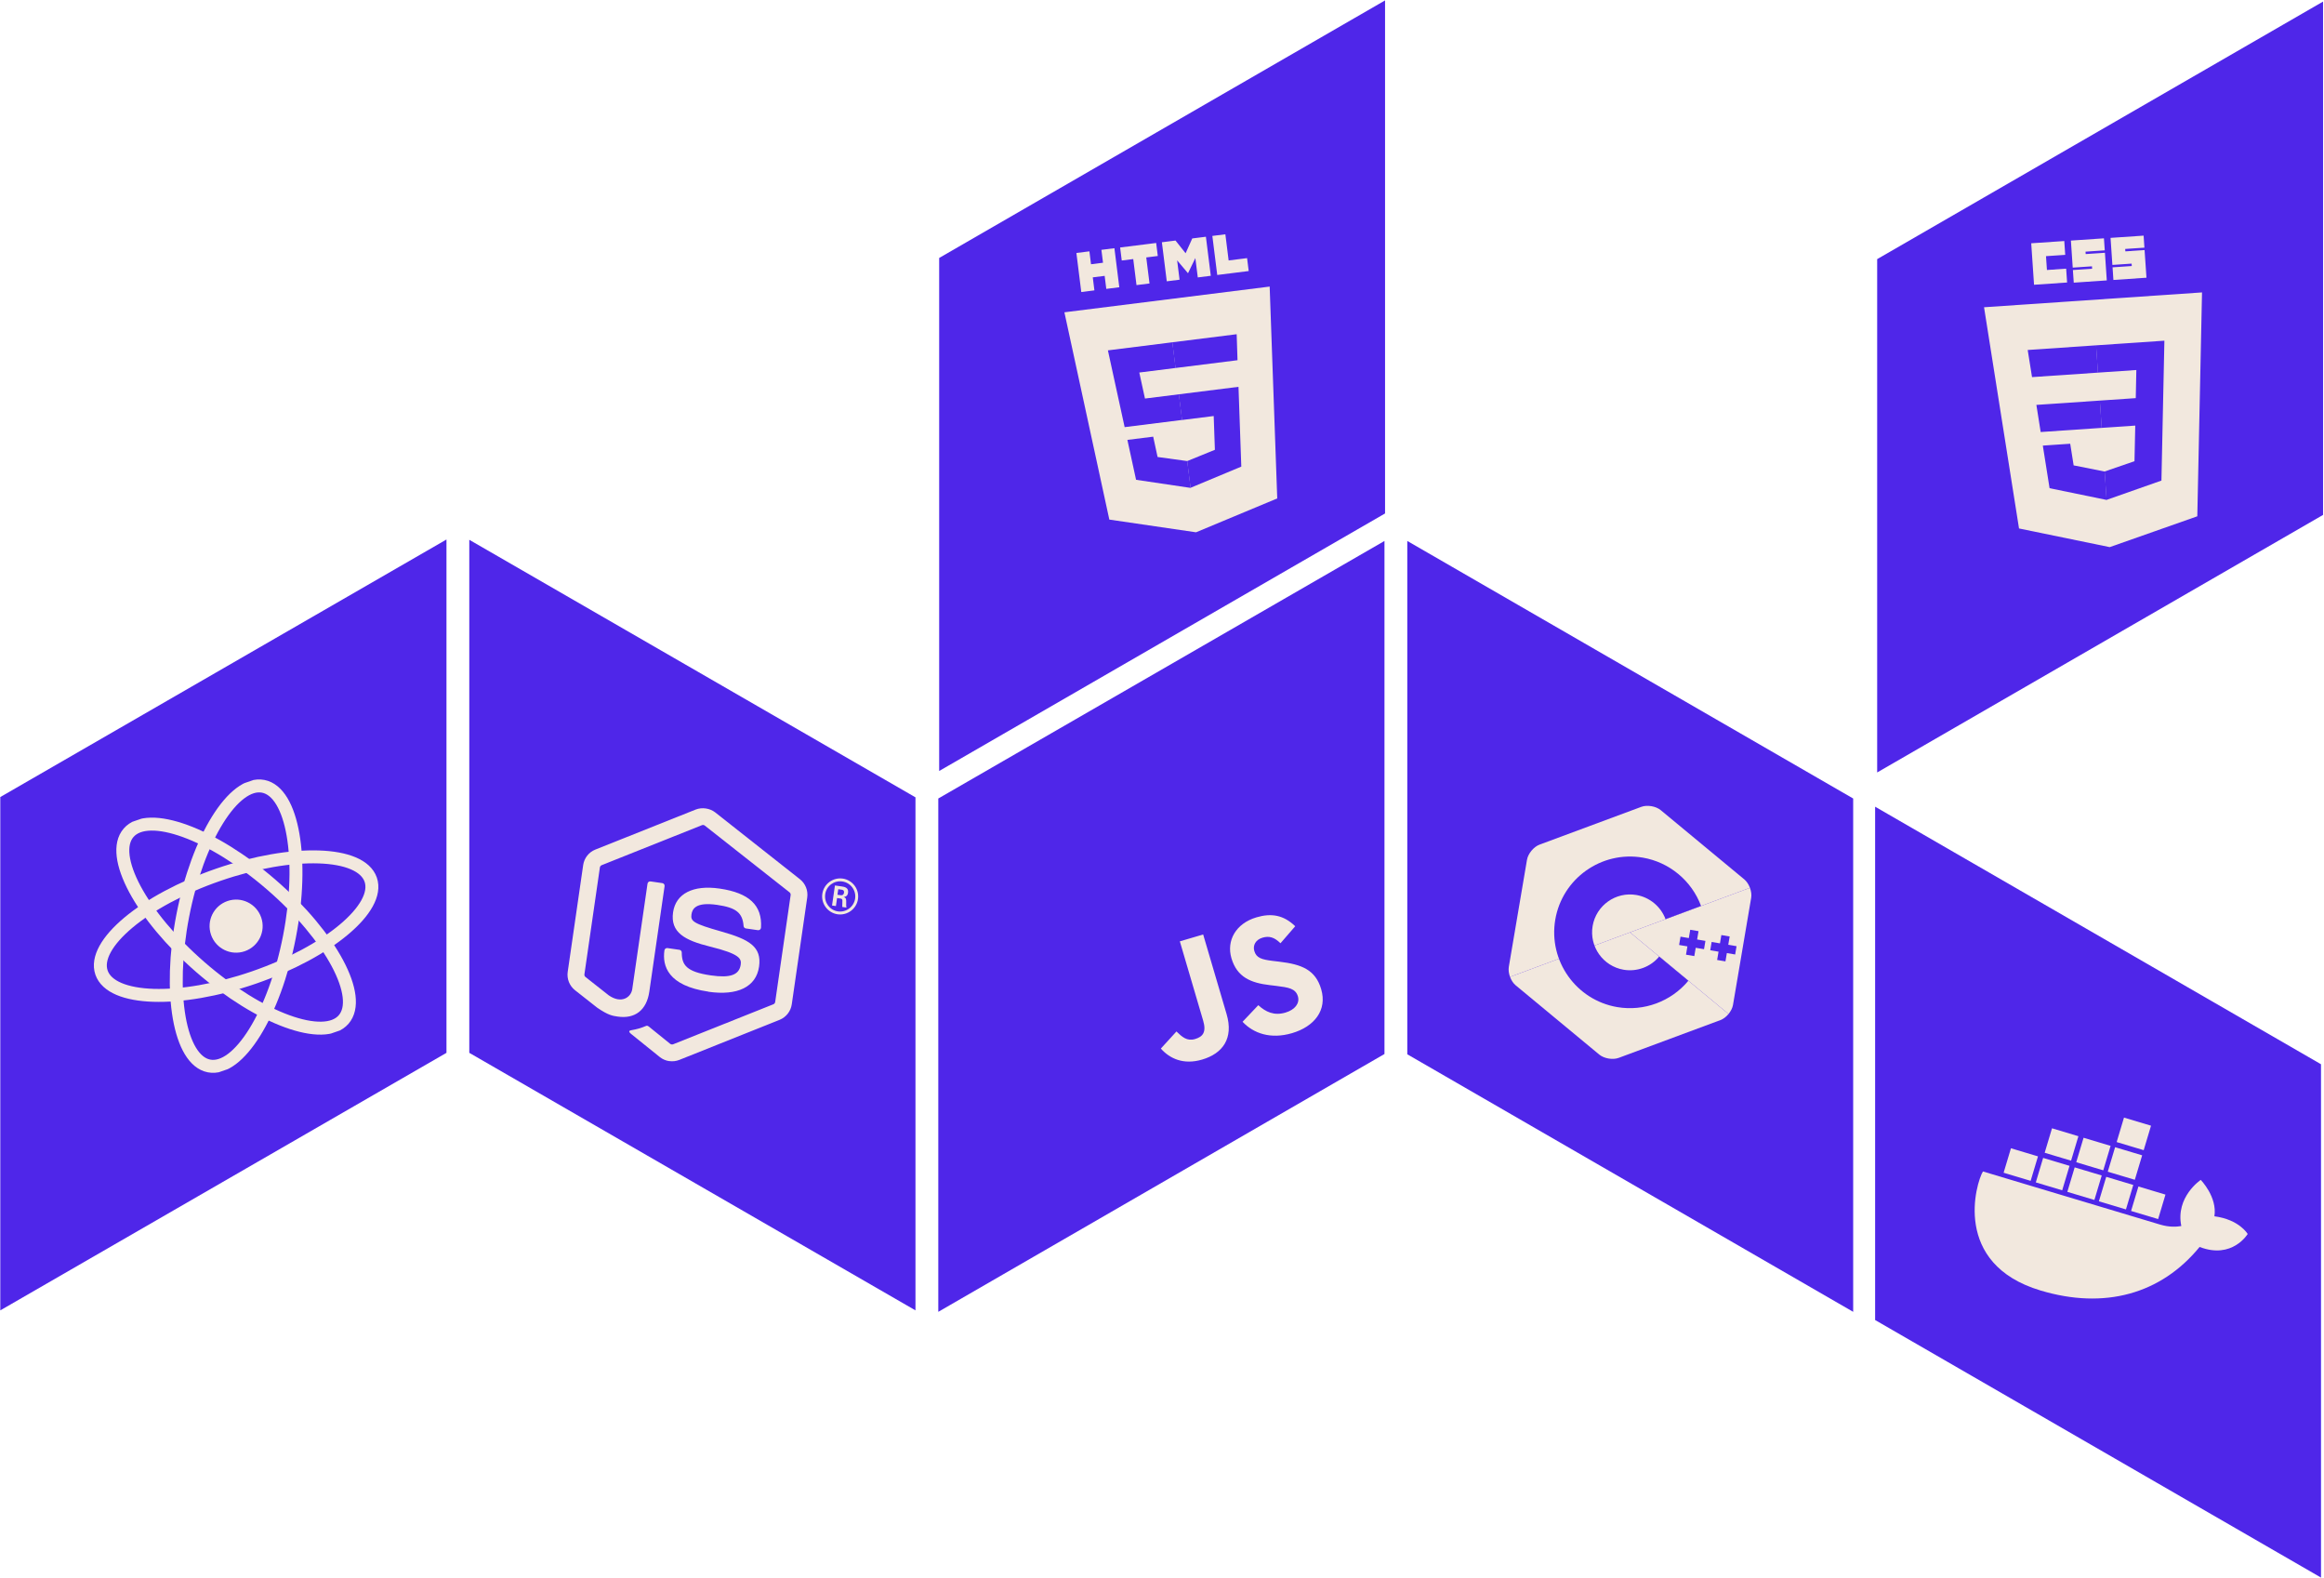 <svg xml:space="preserve" viewBox="0 0 1202 816" fill="none" xmlns="http://www.w3.org/2000/svg">
<g clip-path="url(#clip0_164_2)">
<path d="M0.151 412.117L230.921 278.952V544.375L0.151 677.54V412.117Z" fill="#4F26E9"/>
<path d="M473.493 412.269L242.724 279.104V544.375L473.493 677.54V412.269Z" fill="#4F26E9"/>
<path d="M485.296 412.874L716.066 279.709V544.98L485.296 678.296V412.874Z" fill="#4F26E9"/>
<path d="M958.487 412.874L727.869 279.709V545.131L958.487 678.296V412.874Z" fill="#4F26E9"/>
<path d="M969.836 682.533L1200.45 815.699V550.276L969.836 417.111V682.533Z" fill="#4F26E9"/>
<path d="M485.75 133.378L716.368 0.213V265.484L485.75 398.649V133.378Z" fill="#4F26E9"/>
<path d="M970.896 133.984L1201.51 0.818V266.241L970.896 399.406V133.984Z" fill="#4F26E9"/>
<g clip-path="url(#clip1_164_2)">
<path d="M126.6 491.838C133.765 489.366 137.57 481.553 135.098 474.388C132.625 467.223 124.813 463.418 117.647 465.891C110.482 468.363 106.678 476.176 109.15 483.341C111.622 490.506 119.435 494.311 126.6 491.838Z" fill="#F2E8DE"/>
<path d="M131.294 505.446C169.742 492.181 196.804 469.526 191.739 454.846C186.674 440.166 151.399 439.019 112.952 452.285C74.504 465.551 47.441 488.205 52.507 502.885C57.572 517.566 92.846 518.712 131.294 505.446Z" stroke="#F2E8DE" stroke-width="6.695"/>
<path d="M103.688 500.099C134.401 526.763 167.551 538.872 177.732 527.145C187.913 515.419 171.269 484.297 140.556 457.633C109.844 430.969 76.693 418.86 66.512 430.587C56.332 442.313 72.976 473.435 103.688 500.099Z" stroke="#F2E8DE" stroke-width="6.695"/>
<path d="M94.517 473.518C86.781 513.448 92.87 548.211 108.116 551.165C123.362 554.118 141.992 524.143 149.727 484.214C157.463 444.284 151.374 409.52 136.128 406.566C120.882 403.613 102.252 433.588 94.517 473.518Z" stroke="#F2E8DE" stroke-width="6.695"/>
</g>
<path d="M650.797 519.739C654.627 523.202 658.906 525.316 664.858 523.564C669.859 522.092 672.318 518.653 671.301 515.2C670.083 511.062 666.37 510.562 660.158 509.774L656.76 509.368C646.959 508.221 639.806 505.275 636.915 495.45C634.251 486.399 639.12 477.479 649.897 474.308C657.57 472.049 663.872 473.096 669.905 478.919L662.283 487.718C659.122 484.617 656.46 483.812 652.995 484.832C649.46 485.873 647.879 488.774 648.741 491.704C649.807 495.324 652.481 496.13 658.318 496.848L661.716 497.253C673.263 498.632 680.372 501.411 683.338 511.489C686.536 522.354 679.752 530.819 668.29 534.192C657.082 537.491 648.269 534.281 642.666 528.323L650.797 519.739ZM608.474 533.331C611.359 536.137 613.921 538.473 618.067 537.253C622.032 536.086 624.077 533.798 622.301 527.767L610.225 486.732L622.293 483.18L634.417 524.378C638.095 536.874 632.442 544.718 621.748 547.865C612.086 550.708 605.018 547.355 600.4 542.17L608.474 533.331Z" fill="#F2E8DE"/>
<path d="M346.127 548.662C344.377 548.409 342.706 547.698 341.3 546.593L326.689 534.818C324.496 533.137 325.729 532.834 326.555 532.676C329.899 532.022 330.582 531.864 334.258 530.427C334.644 530.275 335.101 530.414 335.436 530.683L346.658 539.746C347.067 540.05 347.696 540.141 348.141 539.961L400.013 519.26C400.492 519.073 400.854 518.599 400.931 518.072L408.929 462.832C409.009 462.281 408.792 461.748 408.379 461.407L364.526 426.871C364.12 426.543 363.533 426.458 363.052 426.658L311.213 447.338C310.711 447.535 310.342 448.007 310.265 448.535L302.267 503.774C302.191 504.301 302.406 504.846 302.824 505.164L314.837 514.635C321.439 519.224 326.396 515.66 327.007 511.442L334.901 456.922C335.014 456.143 335.712 455.632 336.49 455.745L342.554 456.623C343.308 456.732 343.845 457.421 343.732 458.2L335.834 512.745C334.46 522.235 328.495 526.938 319.496 525.635C316.728 525.234 314.547 524.918 308.893 521.041L297.384 511.985C294.54 509.739 293.109 506.106 293.628 502.523L301.626 447.284C302.146 443.689 304.549 440.611 307.91 439.287L359.83 418.582C363.11 417.307 367.136 417.89 369.896 420.039L413.75 454.624C416.583 456.857 418.028 460.48 417.507 464.074L409.509 519.314C408.99 522.897 406.577 525.961 403.225 527.31L351.365 548.025C349.702 548.689 347.899 548.893 346.126 548.636" fill="#F2E8DE"/>
<path d="M366.424 512.739C345.479 509.706 342.48 499.456 343.647 491.392C343.758 490.625 344.465 490.103 345.233 490.214L351.416 491.11C352.099 491.208 352.602 491.789 352.612 492.479C352.635 498.915 354.955 502.495 367.62 504.329C377.709 505.79 382.329 504.132 383.104 498.782C383.55 495.702 382.659 493.237 367.208 489.434C354.286 486.241 346.604 482.181 348.122 471.696C349.521 462.038 358.502 457.466 372.15 459.442C387.475 461.661 394.302 468.082 393.605 479.652C393.584 480.052 393.385 480.415 393.08 480.664C392.776 480.902 392.38 481.016 391.997 480.96L385.778 480.06C385.131 479.966 384.634 479.429 384.592 478.787C384.054 471.944 380.742 469.299 370.904 467.875C359.892 466.28 358.055 469.929 357.639 472.805C357.134 476.292 358.496 477.529 373.07 481.645C387.502 485.729 394.088 489.496 392.591 499.837C391.082 510.262 381.517 514.982 366.347 512.785M433.136 462.645L434.742 462.878C436.06 463.068 436.445 462.182 436.523 461.643C436.728 460.229 435.757 460.089 435.218 460.011L433.564 459.771L433.136 462.645ZM431.839 457.833L435.398 458.348C436.62 458.525 439.016 458.872 438.621 461.604C438.345 463.509 437.065 463.728 436.3 463.862C437.712 464.164 437.672 465.113 437.673 466.458C437.649 467.299 437.599 468.748 437.817 469.269L435.624 468.951C435.633 468.463 435.68 465.778 435.7 465.634C435.642 465.027 435.48 464.709 434.749 464.604L432.939 464.342L432.339 468.488L430.338 468.198L431.839 457.833ZM426.815 462.366C426.194 466.656 429.154 470.632 433.407 471.248C437.697 471.869 441.674 468.824 442.284 464.606C442.907 460.304 439.891 456.381 435.637 455.765C431.443 455.158 427.433 458.015 426.805 462.352M443.767 464.845C443.031 469.926 438.273 473.47 433.204 472.736C428.172 472.007 424.571 467.302 425.314 462.173C426.07 456.949 430.939 453.568 435.876 454.283C440.849 455.003 444.509 459.631 443.755 464.843" fill="#F2E8DE"/>
<g clip-path="url(#clip2_164_2)">
<path d="M894.014 524.296C895.192 522.874 896.058 521.195 896.329 519.6L905.725 464.251C905.996 462.656 905.733 460.785 905.09 459.055L843.052 482.084L894.014 524.296Z" fill="#F2E8DE"/>
<path d="M837.2 546.981L889.832 527.444C891.348 526.881 892.837 525.718 894.014 524.296L843.051 482.084L781.013 505.113C781.655 506.843 782.677 508.434 783.922 509.465L827.158 545.277C829.649 547.34 834.168 548.107 837.2 546.981Z" fill="#F2E8DE"/>
<path d="M905.09 459.054C904.448 457.324 903.426 455.734 902.181 454.702L858.945 418.89C856.454 416.827 851.935 416.06 848.903 417.186L796.271 436.723C793.239 437.848 790.315 441.378 789.774 444.567L780.378 499.916C780.107 501.511 780.371 503.382 781.013 505.113L843.051 482.084L905.09 459.054Z" fill="#F2E8DE"/>
<path d="M836.49 520.734C815.178 517.116 800.783 496.834 804.401 475.522C808.019 454.21 828.301 439.815 849.613 443.433C863.365 445.768 874.934 455.346 879.805 468.428L861.435 475.268C858.997 468.72 853.21 463.926 846.332 462.758C835.676 460.949 825.535 468.147 823.726 478.803C821.917 489.459 829.115 499.6 839.771 501.409C846.649 502.577 853.694 499.961 858.157 494.583L873.241 507.102C864.325 517.845 850.243 523.069 836.49 520.734Z" fill="#4F26E9"/>
<path d="M882.067 486.498L877.772 485.769L878.501 481.474L874.207 480.745L873.478 485.04L869.183 484.311L868.454 488.605L872.749 489.334L872.02 493.629L876.314 494.358L877.043 490.063L881.338 490.792L882.067 486.498Z" fill="#4F26E9"/>
<path d="M898.171 489.232L893.876 488.503L894.605 484.208L890.311 483.479L889.582 487.774L885.288 487.044L884.559 491.339L888.853 492.068L888.124 496.363L892.418 497.092L893.147 492.797L897.442 493.526L898.171 489.232Z" fill="#4F26E9"/>
</g>
<g clip-path="url(#clip3_164_2)">
<path d="M556.722 130.8L563.452 129.956L564.288 136.628L570.492 135.851L569.656 129.179L576.387 128.336L578.917 148.527L572.186 149.371L571.343 142.64L565.198 143.41L566.041 150.141L559.252 150.992M586.126 133.951L580.186 134.696L579.342 127.965L597.983 125.629L598.826 132.36L592.857 133.108L594.543 146.569L587.813 147.413M600.939 125.259L607.991 124.375L613.213 130.944L616.653 123.29L623.705 122.406L626.236 142.598L619.505 143.441L618.251 133.433L614.449 141.281L608.828 134.614L610.082 144.622L603.469 145.451M627.041 121.988L633.772 121.145L635.466 134.665L645.006 133.469L645.842 140.141L629.572 142.18" fill="#F2E8DE"/>
<path d="M573.759 268.659L550.52 161.478L656.687 148.175L660.605 257.717L618.601 275.227" fill="#F2E8DE"/>
<path d="M617.534 265.998L604.718 163.722L648.115 158.284L651.421 251.794" fill="#F2E8DE"/>
<path d="M573.019 181.159L606.379 176.979L608.044 190.264L589.256 192.618L592.191 206.072L609.749 203.872L611.41 217.128L581.678 220.854M583.1 227.452L596.444 225.78L598.711 236.285L614.076 238.402L615.814 252.273L587.587 248.082" fill="#4F26E9"/>
<path d="M639.622 172.813L606.32 176.986L607.985 190.272L640.058 186.253M640.563 200.011L609.69 203.879L611.355 217.165L627.742 215.111L628.355 232.571L614.017 238.41L615.748 252.222L642.017 241.262" fill="#4F26E9"/>
</g>
<g clip-path="url(#clip4_164_2)">
<path d="M1138.91 151.196L1136.47 266.954L1091.17 282.895L1044.26 273.247L1026.17 158.868L1138.91 151.196Z" fill="#F2E8DE"/>
<path d="M1127.18 260.226L1129.26 161.305L1083.18 164.441L1090.58 273.107L1127.18 260.226Z" fill="#F2E8DE"/>
<path d="M1053.24 209.357L1055.46 223.385L1087.05 221.235L1086.08 207.122L1053.24 209.357Z" fill="#4F26E9"/>
<path d="M1084.14 178.555L1084.09 178.558L1048.75 180.963L1050.99 194.99L1085.1 192.669L1084.14 178.555Z" fill="#4F26E9"/>
<path d="M1089.58 258.461L1088.58 243.777L1088.52 243.797L1072.51 240.623L1070.74 229.435L1063.1 229.954L1056.57 230.399L1060.06 252.425L1089.52 258.483L1089.58 258.461Z" fill="#4F26E9"/>
<path d="M1050.57 125.789L1067.67 124.626L1068.16 131.774L1058.21 132.451L1058.7 139.6L1068.64 138.923L1069.13 146.071L1052.03 147.235L1050.57 125.789Z" fill="#F2E8DE"/>
<path d="M1071.09 124.393L1088.18 123.23L1088.61 129.446L1078.66 130.123L1078.74 131.366L1088.69 130.689L1089.66 144.986L1072.57 146.15L1072.12 139.623L1082.07 138.946L1081.99 137.703L1072.04 138.379L1071.09 124.393Z" fill="#F2E8DE"/>
<path d="M1091.6 122.997L1108.7 121.834L1109.12 128.05L1099.17 128.727L1099.26 129.97L1109.2 129.293L1110.18 143.59L1093.08 144.754L1092.64 138.227L1102.58 137.55L1102.5 136.307L1092.55 136.984L1091.6 122.997Z" fill="#F2E8DE"/>
<path d="M1104.38 220.056L1103.98 238.472L1088.53 243.792L1089.53 258.475L1117.92 248.487L1117.97 246.088L1118.76 208.706L1118.84 204.892L1119.45 176.152L1084.09 178.558L1085.05 192.672L1104.94 191.319L1104.64 205.859L1086.04 207.125L1087 221.239L1104.38 220.056Z" fill="#4F26E9"/>
</g>
<path d="M1104.12 619.81L1118.11 624.003ZM1087.47 614.819L1101.46 619.012ZM1071.15 609.927L1085.14 614.12ZM1054.84 605.036L1068.49 609.129ZM1038.19 600.045L1052.17 604.237ZM1059.43 589.717L1073.08 593.81ZM1075.75 594.609L1089.73 598.801ZM1092.06 599.5L1106.05 603.693ZM1096.66 584.182L1110.64 588.374Z" fill="#4F26E9"/>
<path d="M1104.12 619.81L1118.11 624.003M1087.47 614.819L1101.46 619.012M1071.15 609.927L1085.14 614.12M1054.84 605.036L1068.49 609.129M1038.19 600.045L1052.17 604.237M1059.43 589.717L1073.08 593.81M1075.75 594.609L1089.73 598.801M1092.06 599.5L1106.05 603.693M1096.66 584.182L1110.64 588.374" stroke="#F2E8DE" stroke-width="13.211"/>
<path d="M1162.53 638.046C1162.53 638.046 1158.24 630.588 1145.32 628.892C1146.88 618.836 1138.25 610.08 1138.25 610.08C1138.25 610.08 1125.1 618.84 1128.2 633.924C1125.9 634.324 1122.17 634.658 1117.18 633.161L1025.6 605.708C1022.04 611.536 1009.46 653.496 1055.42 667.272C1088.38 677.155 1117.62 669.224 1137.66 644.744C1154.58 651.268 1162.53 638.046 1162.53 638.046Z" fill="#F2E8DE"/>
</g>
<defs>
<clipPath id="clip0_164_2">
<rect width="1202" height="816" fill="white"/>
</clipPath>
<clipPath id="clip1_164_2">
<rect width="153.982" height="137" fill="white" transform="translate(27 439.223) rotate(-19.036)"/>
</clipPath>
<clipPath id="clip2_164_2">
<rect width="117.61" height="132.35" fill="white" transform="translate(796.151 407) rotate(9.635)"/>
</clipPath>
<clipPath id="clip3_164_2">
<rect width="151" height="151" fill="white" transform="translate(525 134.775) rotate(-7.142)"/>
</clipPath>
<clipPath id="clip4_164_2">
<rect width="113" height="159.5" fill="white" transform="translate(1024.04 127.595) rotate(-3.893)"/>
</clipPath>
</defs>
</svg>
